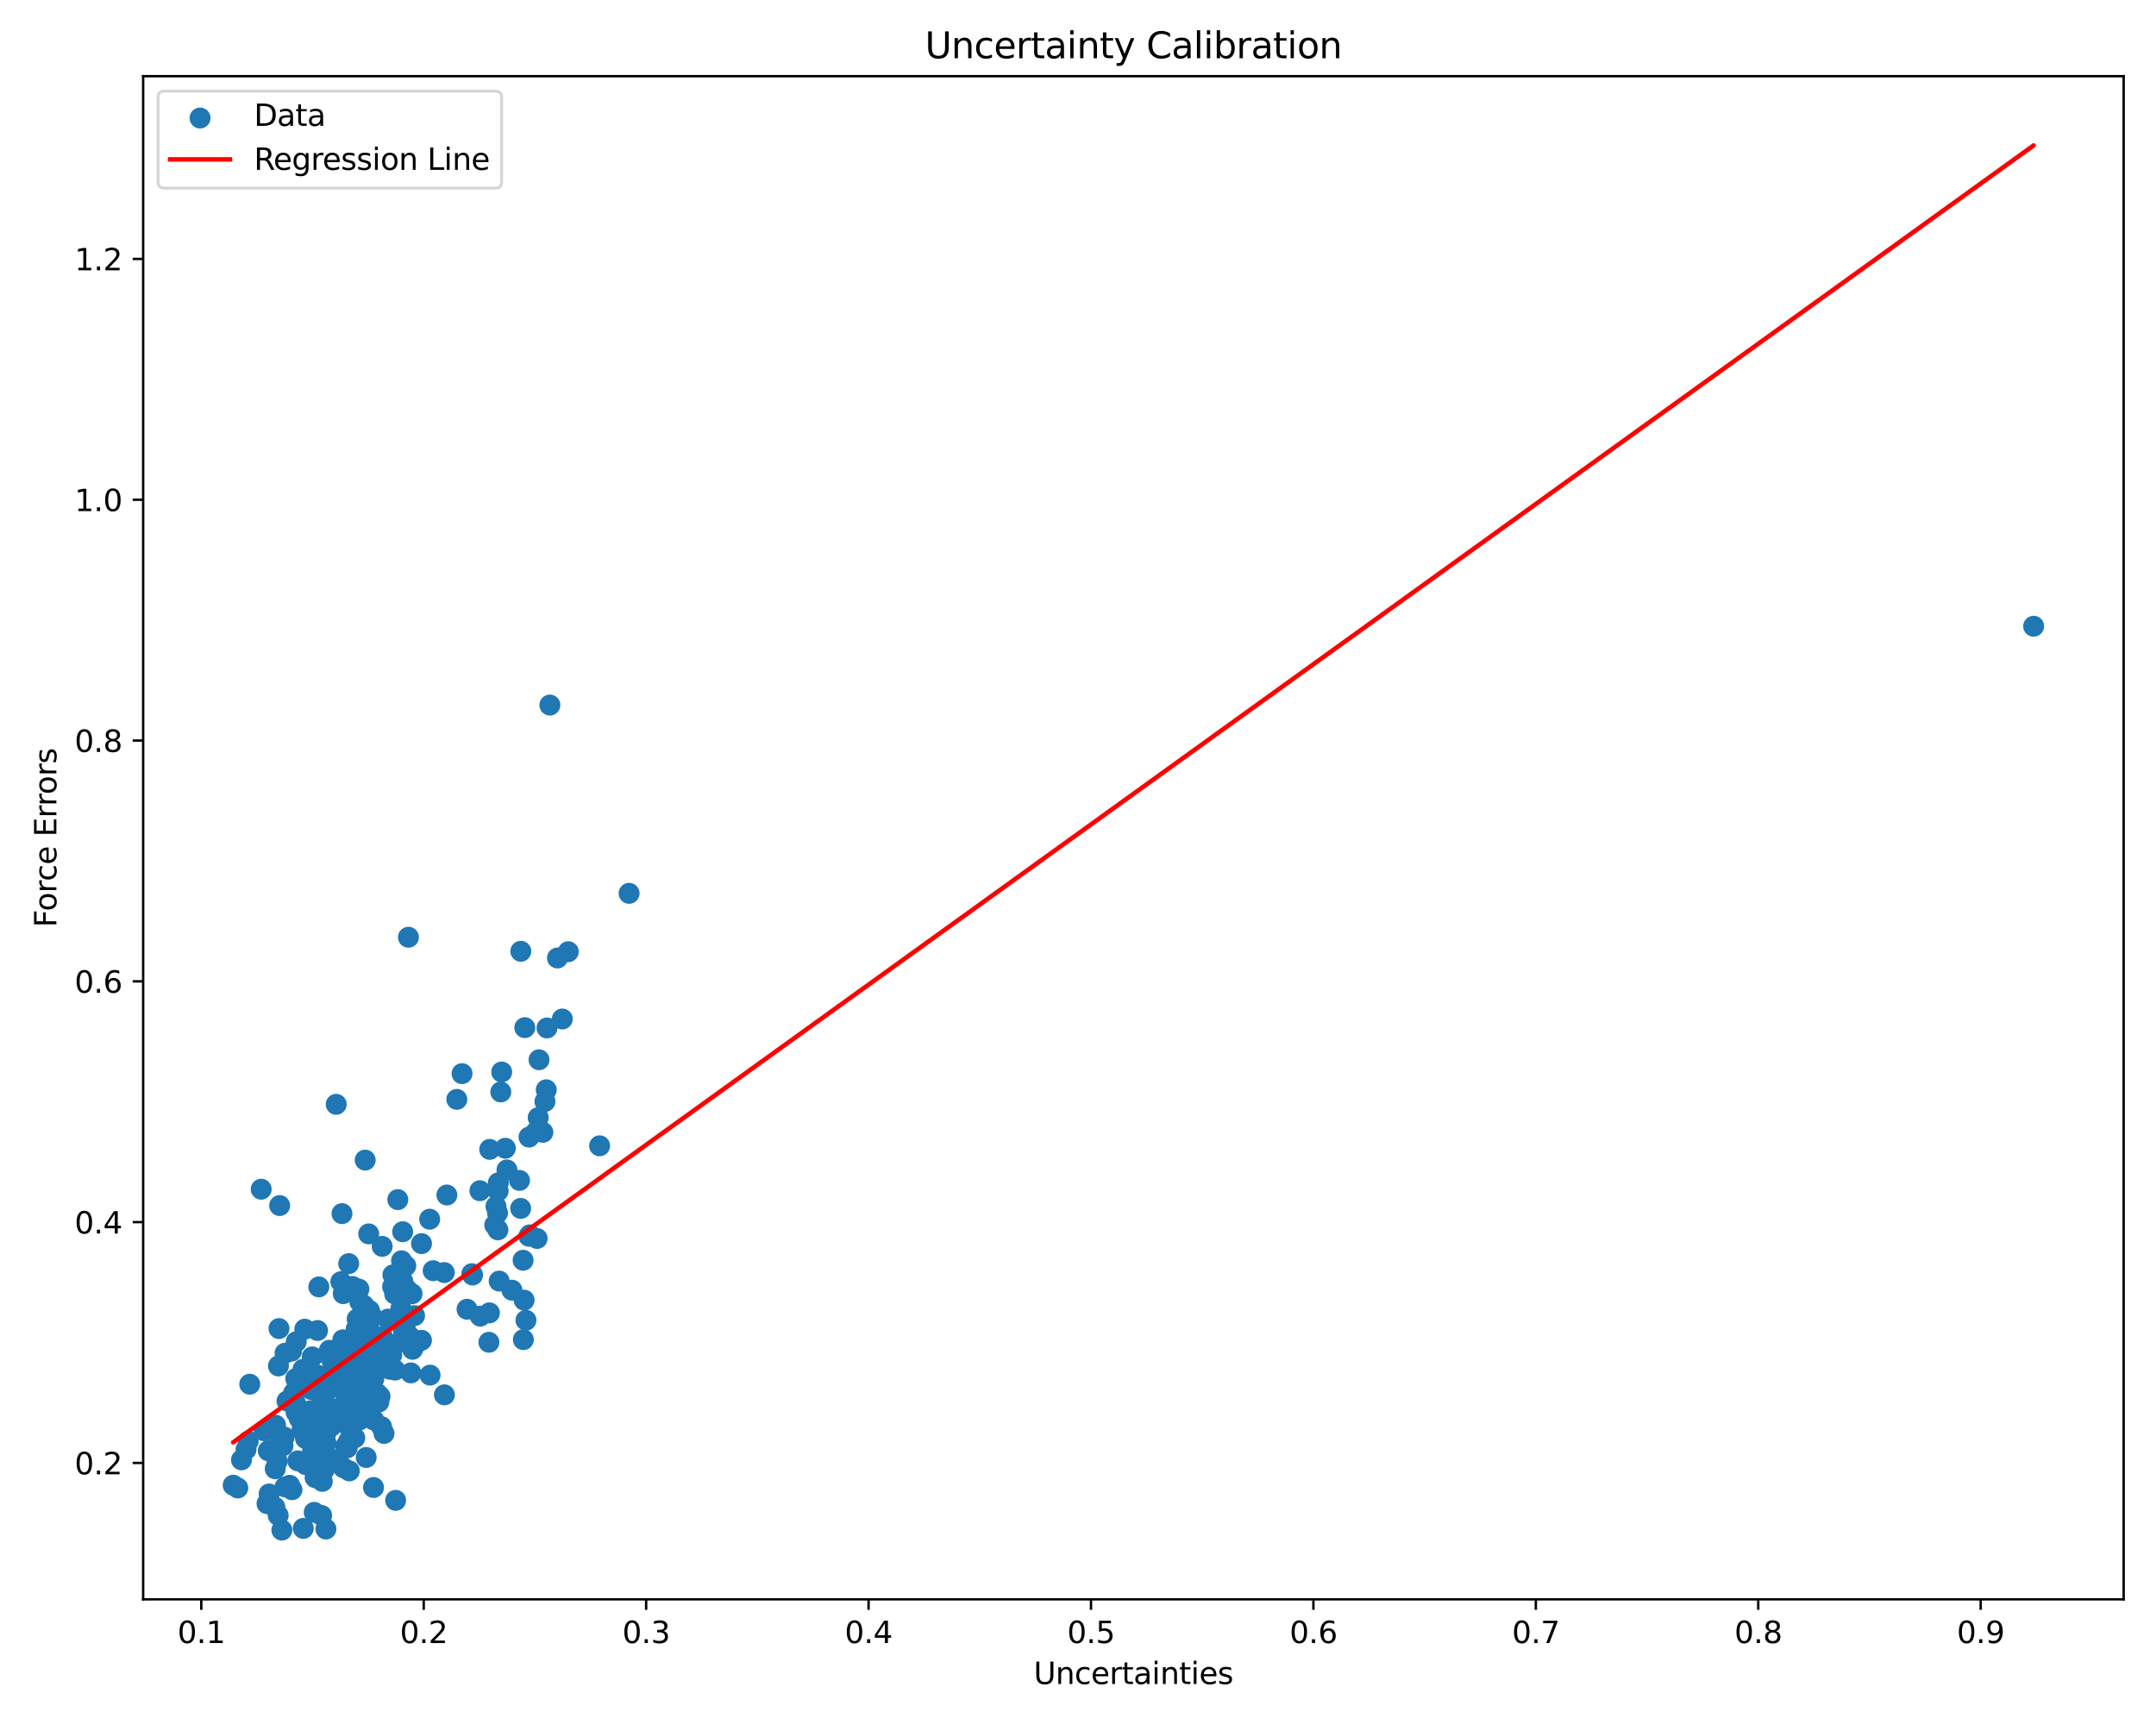 <?xml version="1.0" encoding="utf-8" standalone="no"?>
<!DOCTYPE svg PUBLIC "-//W3C//DTD SVG 1.1//EN"
  "http://www.w3.org/Graphics/SVG/1.1/DTD/svg11.dtd">
<svg xmlns:xlink="http://www.w3.org/1999/xlink" width="720pt" height="576pt" viewBox="0 0 720 576" xmlns="http://www.w3.org/2000/svg" version="1.1">
 <defs>
  <style type="text/css">*{stroke-linejoin: round; stroke-linecap: butt}</style>
 </defs>
 <g id="figure_1">
  <g id="patch_1">
   <path d="M 0 576 
L 720 576 
L 720 0 
L 0 0 
z
" style="fill: #ffffff"/>
  </g>
  <g id="axes_1">
   <g id="patch_2">
    <path d="M 47.81 534.04 
L 709.2 534.04 
L 709.2 25.44 
L 47.81 25.44 
z
" style="fill: #ffffff"/>
   </g>
   <g id="PathCollection_1">
    <defs>
     <path id="m37ec4791a8" d="M 0 3 
C 0.796 3 1.559 2.684 2.121 2.121 
C 2.684 1.559 3 0.796 3 0 
C 3 -0.796 2.684 -1.559 2.121 -2.121 
C 1.559 -2.684 0.796 -3 0 -3 
C -0.796 -3 -1.559 -2.684 -2.121 -2.121 
C -2.684 -1.559 -3 -0.796 -3 0 
C -3 0.796 -2.684 1.559 -2.121 2.121 
C -1.559 2.684 -0.796 3 0 3 
z
" style="stroke: #1f77b4"/>
    </defs>
    <g clip-path="url(#p2a0413f3bb)">
     <use xlink:href="#m37ec4791a8" x="169.297" y="390.65" style="fill: #1f77b4; stroke: #1f77b4"/>
     <use xlink:href="#m37ec4791a8" x="135.993" y="430.678" style="fill: #1f77b4; stroke: #1f77b4"/>
     <use xlink:href="#m37ec4791a8" x="168.748" y="383.416" style="fill: #1f77b4; stroke: #1f77b4"/>
     <use xlink:href="#m37ec4791a8" x="109.654" y="451.841" style="fill: #1f77b4; stroke: #1f77b4"/>
     <use xlink:href="#m37ec4791a8" x="166.371" y="397.678" style="fill: #1f77b4; stroke: #1f77b4"/>
     <use xlink:href="#m37ec4791a8" x="92.9" y="506.005" style="fill: #1f77b4; stroke: #1f77b4"/>
     <use xlink:href="#m37ec4791a8" x="115.42" y="483.363" style="fill: #1f77b4; stroke: #1f77b4"/>
     <use xlink:href="#m37ec4791a8" x="92.025" y="475.88" style="fill: #1f77b4; stroke: #1f77b4"/>
     <use xlink:href="#m37ec4791a8" x="125.001" y="467.786" style="fill: #1f77b4; stroke: #1f77b4"/>
     <use xlink:href="#m37ec4791a8" x="130.172" y="457.208" style="fill: #1f77b4; stroke: #1f77b4"/>
     <use xlink:href="#m37ec4791a8" x="102.044" y="480.359" style="fill: #1f77b4; stroke: #1f77b4"/>
     <use xlink:href="#m37ec4791a8" x="99.866" y="470.431" style="fill: #1f77b4; stroke: #1f77b4"/>
     <use xlink:href="#m37ec4791a8" x="104.409" y="484.207" style="fill: #1f77b4; stroke: #1f77b4"/>
     <use xlink:href="#m37ec4791a8" x="128.242" y="478.646" style="fill: #1f77b4; stroke: #1f77b4"/>
     <use xlink:href="#m37ec4791a8" x="160.373" y="439.478" style="fill: #1f77b4; stroke: #1f77b4"/>
     <use xlink:href="#m37ec4791a8" x="116.654" y="491.149" style="fill: #1f77b4; stroke: #1f77b4"/>
     <use xlink:href="#m37ec4791a8" x="157.812" y="425.744" style="fill: #1f77b4; stroke: #1f77b4"/>
     <use xlink:href="#m37ec4791a8" x="110.681" y="453.906" style="fill: #1f77b4; stroke: #1f77b4"/>
     <use xlink:href="#m37ec4791a8" x="116.634" y="464.955" style="fill: #1f77b4; stroke: #1f77b4"/>
     <use xlink:href="#m37ec4791a8" x="119.277" y="440.44" style="fill: #1f77b4; stroke: #1f77b4"/>
     <use xlink:href="#m37ec4791a8" x="105.345" y="486.628" style="fill: #1f77b4; stroke: #1f77b4"/>
     <use xlink:href="#m37ec4791a8" x="88.206" y="477.757" style="fill: #1f77b4; stroke: #1f77b4"/>
     <use xlink:href="#m37ec4791a8" x="122.073" y="448.609" style="fill: #1f77b4; stroke: #1f77b4"/>
     <use xlink:href="#m37ec4791a8" x="112.277" y="368.749" style="fill: #1f77b4; stroke: #1f77b4"/>
     <use xlink:href="#m37ec4791a8" x="148.411" y="465.758" style="fill: #1f77b4; stroke: #1f77b4"/>
     <use xlink:href="#m37ec4791a8" x="108.295" y="490.739" style="fill: #1f77b4; stroke: #1f77b4"/>
     <use xlink:href="#m37ec4791a8" x="127.695" y="446.31" style="fill: #1f77b4; stroke: #1f77b4"/>
     <use xlink:href="#m37ec4791a8" x="123.128" y="412.01" style="fill: #1f77b4; stroke: #1f77b4"/>
     <use xlink:href="#m37ec4791a8" x="144.651" y="424.295" style="fill: #1f77b4; stroke: #1f77b4"/>
     <use xlink:href="#m37ec4791a8" x="117.204" y="475.975" style="fill: #1f77b4; stroke: #1f77b4"/>
     <use xlink:href="#m37ec4791a8" x="102.023" y="489.011" style="fill: #1f77b4; stroke: #1f77b4"/>
     <use xlink:href="#m37ec4791a8" x="114.207" y="405.245" style="fill: #1f77b4; stroke: #1f77b4"/>
     <use xlink:href="#m37ec4791a8" x="95.19" y="451.851" style="fill: #1f77b4; stroke: #1f77b4"/>
     <use xlink:href="#m37ec4791a8" x="122.746" y="454.658" style="fill: #1f77b4; stroke: #1f77b4"/>
     <use xlink:href="#m37ec4791a8" x="200.242" y="382.603" style="fill: #1f77b4; stroke: #1f77b4"/>
     <use xlink:href="#m37ec4791a8" x="115.602" y="466.705" style="fill: #1f77b4; stroke: #1f77b4"/>
     <use xlink:href="#m37ec4791a8" x="93.392" y="402.552" style="fill: #1f77b4; stroke: #1f77b4"/>
     <use xlink:href="#m37ec4791a8" x="82.877" y="481.232" style="fill: #1f77b4; stroke: #1f77b4"/>
     <use xlink:href="#m37ec4791a8" x="113.825" y="427.977" style="fill: #1f77b4; stroke: #1f77b4"/>
     <use xlink:href="#m37ec4791a8" x="118.78" y="464.052" style="fill: #1f77b4; stroke: #1f77b4"/>
     <use xlink:href="#m37ec4791a8" x="123.435" y="457.217" style="fill: #1f77b4; stroke: #1f77b4"/>
     <use xlink:href="#m37ec4791a8" x="157.571" y="425.297" style="fill: #1f77b4; stroke: #1f77b4"/>
     <use xlink:href="#m37ec4791a8" x="115.945" y="483.447" style="fill: #1f77b4; stroke: #1f77b4"/>
     <use xlink:href="#m37ec4791a8" x="116.287" y="464.509" style="fill: #1f77b4; stroke: #1f77b4"/>
     <use xlink:href="#m37ec4791a8" x="111.957" y="457.19" style="fill: #1f77b4; stroke: #1f77b4"/>
     <use xlink:href="#m37ec4791a8" x="106.469" y="429.713" style="fill: #1f77b4; stroke: #1f77b4"/>
     <use xlink:href="#m37ec4791a8" x="182.671" y="343.245" style="fill: #1f77b4; stroke: #1f77b4"/>
     <use xlink:href="#m37ec4791a8" x="131.212" y="425.701" style="fill: #1f77b4; stroke: #1f77b4"/>
     <use xlink:href="#m37ec4791a8" x="89.591" y="484.435" style="fill: #1f77b4; stroke: #1f77b4"/>
     <use xlink:href="#m37ec4791a8" x="126.496" y="468.167" style="fill: #1f77b4; stroke: #1f77b4"/>
     <use xlink:href="#m37ec4791a8" x="176.912" y="412.33" style="fill: #1f77b4; stroke: #1f77b4"/>
     <use xlink:href="#m37ec4791a8" x="130.147" y="454.064" style="fill: #1f77b4; stroke: #1f77b4"/>
     <use xlink:href="#m37ec4791a8" x="82.161" y="484.003" style="fill: #1f77b4; stroke: #1f77b4"/>
     <use xlink:href="#m37ec4791a8" x="176.624" y="412.793" style="fill: #1f77b4; stroke: #1f77b4"/>
     <use xlink:href="#m37ec4791a8" x="103.9" y="471.017" style="fill: #1f77b4; stroke: #1f77b4"/>
     <use xlink:href="#m37ec4791a8" x="121.094" y="445.393" style="fill: #1f77b4; stroke: #1f77b4"/>
     <use xlink:href="#m37ec4791a8" x="102.484" y="477.072" style="fill: #1f77b4; stroke: #1f77b4"/>
     <use xlink:href="#m37ec4791a8" x="679.137" y="209.102" style="fill: #1f77b4; stroke: #1f77b4"/>
     <use xlink:href="#m37ec4791a8" x="101.201" y="457.225" style="fill: #1f77b4; stroke: #1f77b4"/>
     <use xlink:href="#m37ec4791a8" x="174.772" y="447.317" style="fill: #1f77b4; stroke: #1f77b4"/>
     <use xlink:href="#m37ec4791a8" x="100.829" y="477.508" style="fill: #1f77b4; stroke: #1f77b4"/>
     <use xlink:href="#m37ec4791a8" x="119.853" y="430.45" style="fill: #1f77b4; stroke: #1f77b4"/>
     <use xlink:href="#m37ec4791a8" x="182.418" y="363.896" style="fill: #1f77b4; stroke: #1f77b4"/>
     <use xlink:href="#m37ec4791a8" x="106.258" y="464.725" style="fill: #1f77b4; stroke: #1f77b4"/>
     <use xlink:href="#m37ec4791a8" x="98.604" y="468.406" style="fill: #1f77b4; stroke: #1f77b4"/>
     <use xlink:href="#m37ec4791a8" x="136.397" y="312.964" style="fill: #1f77b4; stroke: #1f77b4"/>
     <use xlink:href="#m37ec4791a8" x="112.751" y="473.485" style="fill: #1f77b4; stroke: #1f77b4"/>
     <use xlink:href="#m37ec4791a8" x="136.592" y="445.986" style="fill: #1f77b4; stroke: #1f77b4"/>
     <use xlink:href="#m37ec4791a8" x="120.164" y="434.692" style="fill: #1f77b4; stroke: #1f77b4"/>
     <use xlink:href="#m37ec4791a8" x="91.788" y="503.258" style="fill: #1f77b4; stroke: #1f77b4"/>
     <use xlink:href="#m37ec4791a8" x="138.923" y="448.658" style="fill: #1f77b4; stroke: #1f77b4"/>
     <use xlink:href="#m37ec4791a8" x="179.728" y="373.196" style="fill: #1f77b4; stroke: #1f77b4"/>
     <use xlink:href="#m37ec4791a8" x="107.063" y="490.632" style="fill: #1f77b4; stroke: #1f77b4"/>
     <use xlink:href="#m37ec4791a8" x="128.166" y="450.008" style="fill: #1f77b4; stroke: #1f77b4"/>
     <use xlink:href="#m37ec4791a8" x="98.939" y="448.019" style="fill: #1f77b4; stroke: #1f77b4"/>
     <use xlink:href="#m37ec4791a8" x="104.717" y="477.752" style="fill: #1f77b4; stroke: #1f77b4"/>
     <use xlink:href="#m37ec4791a8" x="134.546" y="427.916" style="fill: #1f77b4; stroke: #1f77b4"/>
     <use xlink:href="#m37ec4791a8" x="155.966" y="437.173" style="fill: #1f77b4; stroke: #1f77b4"/>
     <use xlink:href="#m37ec4791a8" x="107.036" y="472.337" style="fill: #1f77b4; stroke: #1f77b4"/>
     <use xlink:href="#m37ec4791a8" x="79.409" y="496.847" style="fill: #1f77b4; stroke: #1f77b4"/>
     <use xlink:href="#m37ec4791a8" x="96.716" y="495.958" style="fill: #1f77b4; stroke: #1f77b4"/>
     <use xlink:href="#m37ec4791a8" x="99.448" y="487.788" style="fill: #1f77b4; stroke: #1f77b4"/>
     <use xlink:href="#m37ec4791a8" x="132.082" y="448.844" style="fill: #1f77b4; stroke: #1f77b4"/>
     <use xlink:href="#m37ec4791a8" x="107.778" y="483.2" style="fill: #1f77b4; stroke: #1f77b4"/>
     <use xlink:href="#m37ec4791a8" x="108.852" y="481.755" style="fill: #1f77b4; stroke: #1f77b4"/>
     <use xlink:href="#m37ec4791a8" x="105.223" y="493.369" style="fill: #1f77b4; stroke: #1f77b4"/>
     <use xlink:href="#m37ec4791a8" x="132.131" y="500.984" style="fill: #1f77b4; stroke: #1f77b4"/>
     <use xlink:href="#m37ec4791a8" x="117.566" y="454.435" style="fill: #1f77b4; stroke: #1f77b4"/>
     <use xlink:href="#m37ec4791a8" x="123.187" y="442.031" style="fill: #1f77b4; stroke: #1f77b4"/>
     <use xlink:href="#m37ec4791a8" x="122.557" y="462.923" style="fill: #1f77b4; stroke: #1f77b4"/>
     <use xlink:href="#m37ec4791a8" x="94.91" y="479.835" style="fill: #1f77b4; stroke: #1f77b4"/>
     <use xlink:href="#m37ec4791a8" x="113.55" y="452.17" style="fill: #1f77b4; stroke: #1f77b4"/>
     <use xlink:href="#m37ec4791a8" x="110.004" y="450.882" style="fill: #1f77b4; stroke: #1f77b4"/>
     <use xlink:href="#m37ec4791a8" x="105.985" y="459.125" style="fill: #1f77b4; stroke: #1f77b4"/>
     <use xlink:href="#m37ec4791a8" x="120.045" y="474.139" style="fill: #1f77b4; stroke: #1f77b4"/>
     <use xlink:href="#m37ec4791a8" x="93.162" y="443.62" style="fill: #1f77b4; stroke: #1f77b4"/>
     <use xlink:href="#m37ec4791a8" x="113.6" y="474.894" style="fill: #1f77b4; stroke: #1f77b4"/>
     <use xlink:href="#m37ec4791a8" x="101.282" y="510.352" style="fill: #1f77b4; stroke: #1f77b4"/>
     <use xlink:href="#m37ec4791a8" x="135.516" y="422.66" style="fill: #1f77b4; stroke: #1f77b4"/>
     <use xlink:href="#m37ec4791a8" x="117.565" y="449.688" style="fill: #1f77b4; stroke: #1f77b4"/>
     <use xlink:href="#m37ec4791a8" x="117.748" y="429.567" style="fill: #1f77b4; stroke: #1f77b4"/>
     <use xlink:href="#m37ec4791a8" x="118.833" y="474.239" style="fill: #1f77b4; stroke: #1f77b4"/>
     <use xlink:href="#m37ec4791a8" x="170.965" y="430.805" style="fill: #1f77b4; stroke: #1f77b4"/>
     <use xlink:href="#m37ec4791a8" x="107.639" y="494.65" style="fill: #1f77b4; stroke: #1f77b4"/>
     <use xlink:href="#m37ec4791a8" x="97.372" y="451.153" style="fill: #1f77b4; stroke: #1f77b4"/>
     <use xlink:href="#m37ec4791a8" x="115.654" y="482.599" style="fill: #1f77b4; stroke: #1f77b4"/>
     <use xlink:href="#m37ec4791a8" x="165.628" y="402.815" style="fill: #1f77b4; stroke: #1f77b4"/>
     <use xlink:href="#m37ec4791a8" x="111.062" y="470.334" style="fill: #1f77b4; stroke: #1f77b4"/>
     <use xlink:href="#m37ec4791a8" x="124.731" y="496.691" style="fill: #1f77b4; stroke: #1f77b4"/>
     <use xlink:href="#m37ec4791a8" x="114.3" y="453.95" style="fill: #1f77b4; stroke: #1f77b4"/>
     <use xlink:href="#m37ec4791a8" x="175.032" y="434.127" style="fill: #1f77b4; stroke: #1f77b4"/>
     <use xlink:href="#m37ec4791a8" x="117.742" y="465.553" style="fill: #1f77b4; stroke: #1f77b4"/>
     <use xlink:href="#m37ec4791a8" x="118.146" y="473.503" style="fill: #1f77b4; stroke: #1f77b4"/>
     <use xlink:href="#m37ec4791a8" x="121.957" y="387.371" style="fill: #1f77b4; stroke: #1f77b4"/>
     <use xlink:href="#m37ec4791a8" x="97.51" y="497.438" style="fill: #1f77b4; stroke: #1f77b4"/>
     <use xlink:href="#m37ec4791a8" x="117.078" y="479.922" style="fill: #1f77b4; stroke: #1f77b4"/>
     <use xlink:href="#m37ec4791a8" x="163.273" y="448.203" style="fill: #1f77b4; stroke: #1f77b4"/>
     <use xlink:href="#m37ec4791a8" x="133.896" y="436.91" style="fill: #1f77b4; stroke: #1f77b4"/>
     <use xlink:href="#m37ec4791a8" x="124.809" y="474.163" style="fill: #1f77b4; stroke: #1f77b4"/>
     <use xlink:href="#m37ec4791a8" x="121.021" y="454.001" style="fill: #1f77b4; stroke: #1f77b4"/>
     <use xlink:href="#m37ec4791a8" x="77.873" y="495.929" style="fill: #1f77b4; stroke: #1f77b4"/>
     <use xlink:href="#m37ec4791a8" x="120.189" y="439.809" style="fill: #1f77b4; stroke: #1f77b4"/>
     <use xlink:href="#m37ec4791a8" x="126.924" y="466.268" style="fill: #1f77b4; stroke: #1f77b4"/>
     <use xlink:href="#m37ec4791a8" x="166.409" y="394.965" style="fill: #1f77b4; stroke: #1f77b4"/>
     <use xlink:href="#m37ec4791a8" x="166.709" y="427.768" style="fill: #1f77b4; stroke: #1f77b4"/>
     <use xlink:href="#m37ec4791a8" x="99.916" y="473.642" style="fill: #1f77b4; stroke: #1f77b4"/>
     <use xlink:href="#m37ec4791a8" x="93.085" y="482.377" style="fill: #1f77b4; stroke: #1f77b4"/>
     <use xlink:href="#m37ec4791a8" x="127.622" y="416.179" style="fill: #1f77b4; stroke: #1f77b4"/>
     <use xlink:href="#m37ec4791a8" x="186.172" y="319.886" style="fill: #1f77b4; stroke: #1f77b4"/>
     <use xlink:href="#m37ec4791a8" x="87.227" y="397.09" style="fill: #1f77b4; stroke: #1f77b4"/>
     <use xlink:href="#m37ec4791a8" x="126.03" y="465.342" style="fill: #1f77b4; stroke: #1f77b4"/>
     <use xlink:href="#m37ec4791a8" x="149.235" y="399.025" style="fill: #1f77b4; stroke: #1f77b4"/>
     <use xlink:href="#m37ec4791a8" x="94.133" y="510.922" style="fill: #1f77b4; stroke: #1f77b4"/>
     <use xlink:href="#m37ec4791a8" x="135.028" y="423.07" style="fill: #1f77b4; stroke: #1f77b4"/>
     <use xlink:href="#m37ec4791a8" x="119.205" y="457.296" style="fill: #1f77b4; stroke: #1f77b4"/>
     <use xlink:href="#m37ec4791a8" x="132.851" y="400.569" style="fill: #1f77b4; stroke: #1f77b4"/>
     <use xlink:href="#m37ec4791a8" x="163.541" y="383.795" style="fill: #1f77b4; stroke: #1f77b4"/>
     <use xlink:href="#m37ec4791a8" x="120.201" y="465.306" style="fill: #1f77b4; stroke: #1f77b4"/>
     <use xlink:href="#m37ec4791a8" x="80.642" y="487.465" style="fill: #1f77b4; stroke: #1f77b4"/>
     <use xlink:href="#m37ec4791a8" x="173.928" y="317.648" style="fill: #1f77b4; stroke: #1f77b4"/>
     <use xlink:href="#m37ec4791a8" x="98.891" y="471.613" style="fill: #1f77b4; stroke: #1f77b4"/>
     <use xlink:href="#m37ec4791a8" x="118.476" y="480.119" style="fill: #1f77b4; stroke: #1f77b4"/>
     <use xlink:href="#m37ec4791a8" x="110.384" y="463.527" style="fill: #1f77b4; stroke: #1f77b4"/>
     <use xlink:href="#m37ec4791a8" x="167.237" y="364.625" style="fill: #1f77b4; stroke: #1f77b4"/>
     <use xlink:href="#m37ec4791a8" x="116.583" y="450.188" style="fill: #1f77b4; stroke: #1f77b4"/>
     <use xlink:href="#m37ec4791a8" x="101.75" y="471.365" style="fill: #1f77b4; stroke: #1f77b4"/>
     <use xlink:href="#m37ec4791a8" x="98.65" y="464.421" style="fill: #1f77b4; stroke: #1f77b4"/>
     <use xlink:href="#m37ec4791a8" x="175.259" y="343.143" style="fill: #1f77b4; stroke: #1f77b4"/>
     <use xlink:href="#m37ec4791a8" x="104.664" y="460.488" style="fill: #1f77b4; stroke: #1f77b4"/>
     <use xlink:href="#m37ec4791a8" x="103.297" y="459.932" style="fill: #1f77b4; stroke: #1f77b4"/>
     <use xlink:href="#m37ec4791a8" x="115.507" y="459.268" style="fill: #1f77b4; stroke: #1f77b4"/>
     <use xlink:href="#m37ec4791a8" x="121.252" y="464.016" style="fill: #1f77b4; stroke: #1f77b4"/>
     <use xlink:href="#m37ec4791a8" x="117.178" y="480.429" style="fill: #1f77b4; stroke: #1f77b4"/>
     <use xlink:href="#m37ec4791a8" x="107.019" y="477.463" style="fill: #1f77b4; stroke: #1f77b4"/>
     <use xlink:href="#m37ec4791a8" x="108.307" y="469.316" style="fill: #1f77b4; stroke: #1f77b4"/>
     <use xlink:href="#m37ec4791a8" x="114.626" y="431.974" style="fill: #1f77b4; stroke: #1f77b4"/>
     <use xlink:href="#m37ec4791a8" x="111.676" y="487.408" style="fill: #1f77b4; stroke: #1f77b4"/>
     <use xlink:href="#m37ec4791a8" x="108.514" y="477.707" style="fill: #1f77b4; stroke: #1f77b4"/>
     <use xlink:href="#m37ec4791a8" x="89.871" y="498.851" style="fill: #1f77b4; stroke: #1f77b4"/>
     <use xlink:href="#m37ec4791a8" x="103.531" y="472.724" style="fill: #1f77b4; stroke: #1f77b4"/>
     <use xlink:href="#m37ec4791a8" x="83.404" y="462.204" style="fill: #1f77b4; stroke: #1f77b4"/>
     <use xlink:href="#m37ec4791a8" x="154.305" y="358.501" style="fill: #1f77b4; stroke: #1f77b4"/>
     <use xlink:href="#m37ec4791a8" x="119.115" y="451.654" style="fill: #1f77b4; stroke: #1f77b4"/>
     <use xlink:href="#m37ec4791a8" x="179.369" y="413.541" style="fill: #1f77b4; stroke: #1f77b4"/>
     <use xlink:href="#m37ec4791a8" x="131.106" y="429.638" style="fill: #1f77b4; stroke: #1f77b4"/>
     <use xlink:href="#m37ec4791a8" x="137.608" y="432.005" style="fill: #1f77b4; stroke: #1f77b4"/>
     <use xlink:href="#m37ec4791a8" x="121.534" y="435.893" style="fill: #1f77b4; stroke: #1f77b4"/>
     <use xlink:href="#m37ec4791a8" x="129.564" y="440.468" style="fill: #1f77b4; stroke: #1f77b4"/>
     <use xlink:href="#m37ec4791a8" x="181.99" y="367.801" style="fill: #1f77b4; stroke: #1f77b4"/>
     <use xlink:href="#m37ec4791a8" x="92.994" y="456.111" style="fill: #1f77b4; stroke: #1f77b4"/>
     <use xlink:href="#m37ec4791a8" x="119.962" y="457.035" style="fill: #1f77b4; stroke: #1f77b4"/>
     <use xlink:href="#m37ec4791a8" x="137.208" y="458.426" style="fill: #1f77b4; stroke: #1f77b4"/>
     <use xlink:href="#m37ec4791a8" x="110.079" y="458.642" style="fill: #1f77b4; stroke: #1f77b4"/>
     <use xlink:href="#m37ec4791a8" x="140.77" y="415.26" style="fill: #1f77b4; stroke: #1f77b4"/>
     <use xlink:href="#m37ec4791a8" x="143.623" y="459.17" style="fill: #1f77b4; stroke: #1f77b4"/>
     <use xlink:href="#m37ec4791a8" x="173.88" y="403.501" style="fill: #1f77b4; stroke: #1f77b4"/>
     <use xlink:href="#m37ec4791a8" x="108.74" y="478.784" style="fill: #1f77b4; stroke: #1f77b4"/>
     <use xlink:href="#m37ec4791a8" x="123.178" y="469.061" style="fill: #1f77b4; stroke: #1f77b4"/>
     <use xlink:href="#m37ec4791a8" x="125.414" y="450.139" style="fill: #1f77b4; stroke: #1f77b4"/>
     <use xlink:href="#m37ec4791a8" x="124.94" y="457.547" style="fill: #1f77b4; stroke: #1f77b4"/>
     <use xlink:href="#m37ec4791a8" x="183.634" y="235.429" style="fill: #1f77b4; stroke: #1f77b4"/>
     <use xlink:href="#m37ec4791a8" x="122.289" y="486.668" style="fill: #1f77b4; stroke: #1f77b4"/>
     <use xlink:href="#m37ec4791a8" x="210.089" y="298.298" style="fill: #1f77b4; stroke: #1f77b4"/>
     <use xlink:href="#m37ec4791a8" x="130.815" y="452.453" style="fill: #1f77b4; stroke: #1f77b4"/>
     <use xlink:href="#m37ec4791a8" x="95.195" y="496.496" style="fill: #1f77b4; stroke: #1f77b4"/>
     <use xlink:href="#m37ec4791a8" x="89.172" y="502.082" style="fill: #1f77b4; stroke: #1f77b4"/>
     <use xlink:href="#m37ec4791a8" x="107.411" y="506.046" style="fill: #1f77b4; stroke: #1f77b4"/>
     <use xlink:href="#m37ec4791a8" x="123.367" y="437.573" style="fill: #1f77b4; stroke: #1f77b4"/>
     <use xlink:href="#m37ec4791a8" x="95.847" y="467.823" style="fill: #1f77b4; stroke: #1f77b4"/>
     <use xlink:href="#m37ec4791a8" x="105.894" y="476.537" style="fill: #1f77b4; stroke: #1f77b4"/>
     <use xlink:href="#m37ec4791a8" x="106.091" y="490.248" style="fill: #1f77b4; stroke: #1f77b4"/>
     <use xlink:href="#m37ec4791a8" x="98.761" y="460.335" style="fill: #1f77b4; stroke: #1f77b4"/>
     <use xlink:href="#m37ec4791a8" x="173.485" y="394.149" style="fill: #1f77b4; stroke: #1f77b4"/>
     <use xlink:href="#m37ec4791a8" x="160.263" y="397.594" style="fill: #1f77b4; stroke: #1f77b4"/>
     <use xlink:href="#m37ec4791a8" x="108.199" y="488.094" style="fill: #1f77b4; stroke: #1f77b4"/>
     <use xlink:href="#m37ec4791a8" x="116.453" y="421.944" style="fill: #1f77b4; stroke: #1f77b4"/>
     <use xlink:href="#m37ec4791a8" x="148.371" y="424.931" style="fill: #1f77b4; stroke: #1f77b4"/>
     <use xlink:href="#m37ec4791a8" x="143.486" y="407.105" style="fill: #1f77b4; stroke: #1f77b4"/>
     <use xlink:href="#m37ec4791a8" x="123.78" y="463.572" style="fill: #1f77b4; stroke: #1f77b4"/>
     <use xlink:href="#m37ec4791a8" x="91.911" y="490.441" style="fill: #1f77b4; stroke: #1f77b4"/>
     <use xlink:href="#m37ec4791a8" x="180.007" y="353.866" style="fill: #1f77b4; stroke: #1f77b4"/>
     <use xlink:href="#m37ec4791a8" x="110.635" y="476.26" style="fill: #1f77b4; stroke: #1f77b4"/>
     <use xlink:href="#m37ec4791a8" x="174.691" y="420.817" style="fill: #1f77b4; stroke: #1f77b4"/>
     <use xlink:href="#m37ec4791a8" x="134.479" y="411.292" style="fill: #1f77b4; stroke: #1f77b4"/>
     <use xlink:href="#m37ec4791a8" x="94.505" y="482.767" style="fill: #1f77b4; stroke: #1f77b4"/>
     <use xlink:href="#m37ec4791a8" x="167.542" y="357.957" style="fill: #1f77b4; stroke: #1f77b4"/>
     <use xlink:href="#m37ec4791a8" x="176.661" y="379.686" style="fill: #1f77b4; stroke: #1f77b4"/>
     <use xlink:href="#m37ec4791a8" x="101.778" y="443.827" style="fill: #1f77b4; stroke: #1f77b4"/>
     <use xlink:href="#m37ec4791a8" x="189.778" y="317.793" style="fill: #1f77b4; stroke: #1f77b4"/>
     <use xlink:href="#m37ec4791a8" x="103.981" y="463.999" style="fill: #1f77b4; stroke: #1f77b4"/>
     <use xlink:href="#m37ec4791a8" x="111.839" y="470.791" style="fill: #1f77b4; stroke: #1f77b4"/>
     <use xlink:href="#m37ec4791a8" x="111.41" y="451.876" style="fill: #1f77b4; stroke: #1f77b4"/>
     <use xlink:href="#m37ec4791a8" x="108.262" y="476.416" style="fill: #1f77b4; stroke: #1f77b4"/>
     <use xlink:href="#m37ec4791a8" x="92.556" y="487.926" style="fill: #1f77b4; stroke: #1f77b4"/>
     <use xlink:href="#m37ec4791a8" x="166.14" y="405.016" style="fill: #1f77b4; stroke: #1f77b4"/>
     <use xlink:href="#m37ec4791a8" x="103.008" y="461.33" style="fill: #1f77b4; stroke: #1f77b4"/>
     <use xlink:href="#m37ec4791a8" x="104.274" y="453.078" style="fill: #1f77b4; stroke: #1f77b4"/>
     <use xlink:href="#m37ec4791a8" x="114.695" y="490.11" style="fill: #1f77b4; stroke: #1f77b4"/>
     <use xlink:href="#m37ec4791a8" x="117.785" y="465.74" style="fill: #1f77b4; stroke: #1f77b4"/>
     <use xlink:href="#m37ec4791a8" x="123.995" y="439.152" style="fill: #1f77b4; stroke: #1f77b4"/>
     <use xlink:href="#m37ec4791a8" x="106.043" y="444.27" style="fill: #1f77b4; stroke: #1f77b4"/>
     <use xlink:href="#m37ec4791a8" x="107.202" y="474.404" style="fill: #1f77b4; stroke: #1f77b4"/>
     <use xlink:href="#m37ec4791a8" x="137.789" y="450.542" style="fill: #1f77b4; stroke: #1f77b4"/>
     <use xlink:href="#m37ec4791a8" x="131.934" y="457.486" style="fill: #1f77b4; stroke: #1f77b4"/>
     <use xlink:href="#m37ec4791a8" x="114.468" y="447.382" style="fill: #1f77b4; stroke: #1f77b4"/>
     <use xlink:href="#m37ec4791a8" x="120.918" y="439.721" style="fill: #1f77b4; stroke: #1f77b4"/>
     <use xlink:href="#m37ec4791a8" x="131.8" y="432.06" style="fill: #1f77b4; stroke: #1f77b4"/>
     <use xlink:href="#m37ec4791a8" x="181.294" y="378.096" style="fill: #1f77b4; stroke: #1f77b4"/>
     <use xlink:href="#m37ec4791a8" x="105.785" y="493.527" style="fill: #1f77b4; stroke: #1f77b4"/>
     <use xlink:href="#m37ec4791a8" x="126.132" y="456.516" style="fill: #1f77b4; stroke: #1f77b4"/>
     <use xlink:href="#m37ec4791a8" x="98.019" y="465.193" style="fill: #1f77b4; stroke: #1f77b4"/>
     <use xlink:href="#m37ec4791a8" x="135.299" y="442.595" style="fill: #1f77b4; stroke: #1f77b4"/>
     <use xlink:href="#m37ec4791a8" x="123.342" y="452.429" style="fill: #1f77b4; stroke: #1f77b4"/>
     <use xlink:href="#m37ec4791a8" x="166.281" y="410.671" style="fill: #1f77b4; stroke: #1f77b4"/>
     <use xlink:href="#m37ec4791a8" x="134.089" y="420.998" style="fill: #1f77b4; stroke: #1f77b4"/>
     <use xlink:href="#m37ec4791a8" x="187.785" y="340.262" style="fill: #1f77b4; stroke: #1f77b4"/>
     <use xlink:href="#m37ec4791a8" x="165.227" y="409.066" style="fill: #1f77b4; stroke: #1f77b4"/>
     <use xlink:href="#m37ec4791a8" x="117.172" y="468.711" style="fill: #1f77b4; stroke: #1f77b4"/>
     <use xlink:href="#m37ec4791a8" x="108.843" y="510.559" style="fill: #1f77b4; stroke: #1f77b4"/>
     <use xlink:href="#m37ec4791a8" x="104.932" y="504.984" style="fill: #1f77b4; stroke: #1f77b4"/>
     <use xlink:href="#m37ec4791a8" x="175.647" y="440.851" style="fill: #1f77b4; stroke: #1f77b4"/>
     <use xlink:href="#m37ec4791a8" x="115.796" y="468.273" style="fill: #1f77b4; stroke: #1f77b4"/>
     <use xlink:href="#m37ec4791a8" x="118.932" y="443.812" style="fill: #1f77b4; stroke: #1f77b4"/>
     <use xlink:href="#m37ec4791a8" x="112.982" y="471.755" style="fill: #1f77b4; stroke: #1f77b4"/>
     <use xlink:href="#m37ec4791a8" x="116.415" y="481.196" style="fill: #1f77b4; stroke: #1f77b4"/>
     <use xlink:href="#m37ec4791a8" x="138.446" y="439.307" style="fill: #1f77b4; stroke: #1f77b4"/>
     <use xlink:href="#m37ec4791a8" x="111.539" y="487.867" style="fill: #1f77b4; stroke: #1f77b4"/>
     <use xlink:href="#m37ec4791a8" x="152.557" y="367.09" style="fill: #1f77b4; stroke: #1f77b4"/>
     <use xlink:href="#m37ec4791a8" x="134.636" y="443.927" style="fill: #1f77b4; stroke: #1f77b4"/>
     <use xlink:href="#m37ec4791a8" x="163.442" y="438.384" style="fill: #1f77b4; stroke: #1f77b4"/>
     <use xlink:href="#m37ec4791a8" x="127.417" y="476.402" style="fill: #1f77b4; stroke: #1f77b4"/>
     <use xlink:href="#m37ec4791a8" x="140.747" y="447.54" style="fill: #1f77b4; stroke: #1f77b4"/>
     <use xlink:href="#m37ec4791a8" x="178.988" y="377.937" style="fill: #1f77b4; stroke: #1f77b4"/>
     <use xlink:href="#m37ec4791a8" x="124.841" y="460.419" style="fill: #1f77b4; stroke: #1f77b4"/>
    </g>
   </g>
   <g id="matplotlib.axis_1">
    <g id="xtick_1">
     <g id="line2d_1">
      <defs>
       <path id="m6d75115dd7" d="M 0 0 
L 0 3.5 
" style="stroke: #000000; stroke-width: 0.8"/>
      </defs>
      <g>
       <use xlink:href="#m6d75115dd7" x="67.225" y="534.04" style="stroke: #000000; stroke-width: 0.8"/>
      </g>
     </g>
     <g id="text_1">
      <!-- 0.1 -->
      <g transform="translate(59.274 548.638) scale(0.1 -0.1)">
       <defs>
        <path id="DejaVuSans-30" d="M 2034 4250 
Q 1547 4250 1301 3770 
Q 1056 3291 1056 2328 
Q 1056 1369 1301 889 
Q 1547 409 2034 409 
Q 2525 409 2770 889 
Q 3016 1369 3016 2328 
Q 3016 3291 2770 3770 
Q 2525 4250 2034 4250 
z
M 2034 4750 
Q 2819 4750 3233 4129 
Q 3647 3509 3647 2328 
Q 3647 1150 3233 529 
Q 2819 -91 2034 -91 
Q 1250 -91 836 529 
Q 422 1150 422 2328 
Q 422 3509 836 4129 
Q 1250 4750 2034 4750 
z
" transform="scale(0.016)"/>
        <path id="DejaVuSans-2e" d="M 684 794 
L 1344 794 
L 1344 0 
L 684 0 
L 684 794 
z
" transform="scale(0.016)"/>
        <path id="DejaVuSans-31" d="M 794 531 
L 1825 531 
L 1825 4091 
L 703 3866 
L 703 4441 
L 1819 4666 
L 2450 4666 
L 2450 531 
L 3481 531 
L 3481 0 
L 794 0 
L 794 531 
z
" transform="scale(0.016)"/>
       </defs>
       <use xlink:href="#DejaVuSans-30"/>
       <use xlink:href="#DejaVuSans-2e" x="63.623"/>
       <use xlink:href="#DejaVuSans-31" x="95.41"/>
      </g>
     </g>
    </g>
    <g id="xtick_2">
     <g id="line2d_2">
      <g>
       <use xlink:href="#m6d75115dd7" x="141.503" y="534.04" style="stroke: #000000; stroke-width: 0.8"/>
      </g>
     </g>
     <g id="text_2">
      <!-- 0.2 -->
      <g transform="translate(133.552 548.638) scale(0.1 -0.1)">
       <defs>
        <path id="DejaVuSans-32" d="M 1228 531 
L 3431 531 
L 3431 0 
L 469 0 
L 469 531 
Q 828 903 1448 1529 
Q 2069 2156 2228 2338 
Q 2531 2678 2651 2914 
Q 2772 3150 2772 3378 
Q 2772 3750 2511 3984 
Q 2250 4219 1831 4219 
Q 1534 4219 1204 4116 
Q 875 4013 500 3803 
L 500 4441 
Q 881 4594 1212 4672 
Q 1544 4750 1819 4750 
Q 2544 4750 2975 4387 
Q 3406 4025 3406 3419 
Q 3406 3131 3298 2873 
Q 3191 2616 2906 2266 
Q 2828 2175 2409 1742 
Q 1991 1309 1228 531 
z
" transform="scale(0.016)"/>
       </defs>
       <use xlink:href="#DejaVuSans-30"/>
       <use xlink:href="#DejaVuSans-2e" x="63.623"/>
       <use xlink:href="#DejaVuSans-32" x="95.41"/>
      </g>
     </g>
    </g>
    <g id="xtick_3">
     <g id="line2d_3">
      <g>
       <use xlink:href="#m6d75115dd7" x="215.781" y="534.04" style="stroke: #000000; stroke-width: 0.8"/>
      </g>
     </g>
     <g id="text_3">
      <!-- 0.3 -->
      <g transform="translate(207.83 548.638) scale(0.1 -0.1)">
       <defs>
        <path id="DejaVuSans-33" d="M 2597 2516 
Q 3050 2419 3304 2112 
Q 3559 1806 3559 1356 
Q 3559 666 3084 287 
Q 2609 -91 1734 -91 
Q 1441 -91 1130 -33 
Q 819 25 488 141 
L 488 750 
Q 750 597 1062 519 
Q 1375 441 1716 441 
Q 2309 441 2620 675 
Q 2931 909 2931 1356 
Q 2931 1769 2642 2001 
Q 2353 2234 1838 2234 
L 1294 2234 
L 1294 2753 
L 1863 2753 
Q 2328 2753 2575 2939 
Q 2822 3125 2822 3475 
Q 2822 3834 2567 4026 
Q 2313 4219 1838 4219 
Q 1578 4219 1281 4162 
Q 984 4106 628 3988 
L 628 4550 
Q 988 4650 1302 4700 
Q 1616 4750 1894 4750 
Q 2613 4750 3031 4423 
Q 3450 4097 3450 3541 
Q 3450 3153 3228 2886 
Q 3006 2619 2597 2516 
z
" transform="scale(0.016)"/>
       </defs>
       <use xlink:href="#DejaVuSans-30"/>
       <use xlink:href="#DejaVuSans-2e" x="63.623"/>
       <use xlink:href="#DejaVuSans-33" x="95.41"/>
      </g>
     </g>
    </g>
    <g id="xtick_4">
     <g id="line2d_4">
      <g>
       <use xlink:href="#m6d75115dd7" x="290.059" y="534.04" style="stroke: #000000; stroke-width: 0.8"/>
      </g>
     </g>
     <g id="text_4">
      <!-- 0.4 -->
      <g transform="translate(282.107 548.638) scale(0.1 -0.1)">
       <defs>
        <path id="DejaVuSans-34" d="M 2419 4116 
L 825 1625 
L 2419 1625 
L 2419 4116 
z
M 2253 4666 
L 3047 4666 
L 3047 1625 
L 3713 1625 
L 3713 1100 
L 3047 1100 
L 3047 0 
L 2419 0 
L 2419 1100 
L 313 1100 
L 313 1709 
L 2253 4666 
z
" transform="scale(0.016)"/>
       </defs>
       <use xlink:href="#DejaVuSans-30"/>
       <use xlink:href="#DejaVuSans-2e" x="63.623"/>
       <use xlink:href="#DejaVuSans-34" x="95.41"/>
      </g>
     </g>
    </g>
    <g id="xtick_5">
     <g id="line2d_5">
      <g>
       <use xlink:href="#m6d75115dd7" x="364.337" y="534.04" style="stroke: #000000; stroke-width: 0.8"/>
      </g>
     </g>
     <g id="text_5">
      <!-- 0.5 -->
      <g transform="translate(356.385 548.638) scale(0.1 -0.1)">
       <defs>
        <path id="DejaVuSans-35" d="M 691 4666 
L 3169 4666 
L 3169 4134 
L 1269 4134 
L 1269 2991 
Q 1406 3038 1543 3061 
Q 1681 3084 1819 3084 
Q 2600 3084 3056 2656 
Q 3513 2228 3513 1497 
Q 3513 744 3044 326 
Q 2575 -91 1722 -91 
Q 1428 -91 1123 -41 
Q 819 9 494 109 
L 494 744 
Q 775 591 1075 516 
Q 1375 441 1709 441 
Q 2250 441 2565 725 
Q 2881 1009 2881 1497 
Q 2881 1984 2565 2268 
Q 2250 2553 1709 2553 
Q 1456 2553 1204 2497 
Q 953 2441 691 2322 
L 691 4666 
z
" transform="scale(0.016)"/>
       </defs>
       <use xlink:href="#DejaVuSans-30"/>
       <use xlink:href="#DejaVuSans-2e" x="63.623"/>
       <use xlink:href="#DejaVuSans-35" x="95.41"/>
      </g>
     </g>
    </g>
    <g id="xtick_6">
     <g id="line2d_6">
      <g>
       <use xlink:href="#m6d75115dd7" x="438.615" y="534.04" style="stroke: #000000; stroke-width: 0.8"/>
      </g>
     </g>
     <g id="text_6">
      <!-- 0.6 -->
      <g transform="translate(430.663 548.638) scale(0.1 -0.1)">
       <defs>
        <path id="DejaVuSans-36" d="M 2113 2584 
Q 1688 2584 1439 2293 
Q 1191 2003 1191 1497 
Q 1191 994 1439 701 
Q 1688 409 2113 409 
Q 2538 409 2786 701 
Q 3034 994 3034 1497 
Q 3034 2003 2786 2293 
Q 2538 2584 2113 2584 
z
M 3366 4563 
L 3366 3988 
Q 3128 4100 2886 4159 
Q 2644 4219 2406 4219 
Q 1781 4219 1451 3797 
Q 1122 3375 1075 2522 
Q 1259 2794 1537 2939 
Q 1816 3084 2150 3084 
Q 2853 3084 3261 2657 
Q 3669 2231 3669 1497 
Q 3669 778 3244 343 
Q 2819 -91 2113 -91 
Q 1303 -91 875 529 
Q 447 1150 447 2328 
Q 447 3434 972 4092 
Q 1497 4750 2381 4750 
Q 2619 4750 2861 4703 
Q 3103 4656 3366 4563 
z
" transform="scale(0.016)"/>
       </defs>
       <use xlink:href="#DejaVuSans-30"/>
       <use xlink:href="#DejaVuSans-2e" x="63.623"/>
       <use xlink:href="#DejaVuSans-36" x="95.41"/>
      </g>
     </g>
    </g>
    <g id="xtick_7">
     <g id="line2d_7">
      <g>
       <use xlink:href="#m6d75115dd7" x="512.893" y="534.04" style="stroke: #000000; stroke-width: 0.8"/>
      </g>
     </g>
     <g id="text_7">
      <!-- 0.7 -->
      <g transform="translate(504.941 548.638) scale(0.1 -0.1)">
       <defs>
        <path id="DejaVuSans-37" d="M 525 4666 
L 3525 4666 
L 3525 4397 
L 1831 0 
L 1172 0 
L 2766 4134 
L 525 4134 
L 525 4666 
z
" transform="scale(0.016)"/>
       </defs>
       <use xlink:href="#DejaVuSans-30"/>
       <use xlink:href="#DejaVuSans-2e" x="63.623"/>
       <use xlink:href="#DejaVuSans-37" x="95.41"/>
      </g>
     </g>
    </g>
    <g id="xtick_8">
     <g id="line2d_8">
      <g>
       <use xlink:href="#m6d75115dd7" x="587.17" y="534.04" style="stroke: #000000; stroke-width: 0.8"/>
      </g>
     </g>
     <g id="text_8">
      <!-- 0.8 -->
      <g transform="translate(579.219 548.638) scale(0.1 -0.1)">
       <defs>
        <path id="DejaVuSans-38" d="M 2034 2216 
Q 1584 2216 1326 1975 
Q 1069 1734 1069 1313 
Q 1069 891 1326 650 
Q 1584 409 2034 409 
Q 2484 409 2743 651 
Q 3003 894 3003 1313 
Q 3003 1734 2745 1975 
Q 2488 2216 2034 2216 
z
M 1403 2484 
Q 997 2584 770 2862 
Q 544 3141 544 3541 
Q 544 4100 942 4425 
Q 1341 4750 2034 4750 
Q 2731 4750 3128 4425 
Q 3525 4100 3525 3541 
Q 3525 3141 3298 2862 
Q 3072 2584 2669 2484 
Q 3125 2378 3379 2068 
Q 3634 1759 3634 1313 
Q 3634 634 3220 271 
Q 2806 -91 2034 -91 
Q 1263 -91 848 271 
Q 434 634 434 1313 
Q 434 1759 690 2068 
Q 947 2378 1403 2484 
z
M 1172 3481 
Q 1172 3119 1398 2916 
Q 1625 2713 2034 2713 
Q 2441 2713 2670 2916 
Q 2900 3119 2900 3481 
Q 2900 3844 2670 4047 
Q 2441 4250 2034 4250 
Q 1625 4250 1398 4047 
Q 1172 3844 1172 3481 
z
" transform="scale(0.016)"/>
       </defs>
       <use xlink:href="#DejaVuSans-30"/>
       <use xlink:href="#DejaVuSans-2e" x="63.623"/>
       <use xlink:href="#DejaVuSans-38" x="95.41"/>
      </g>
     </g>
    </g>
    <g id="xtick_9">
     <g id="line2d_9">
      <g>
       <use xlink:href="#m6d75115dd7" x="661.448" y="534.04" style="stroke: #000000; stroke-width: 0.8"/>
      </g>
     </g>
     <g id="text_9">
      <!-- 0.9 -->
      <g transform="translate(653.497 548.638) scale(0.1 -0.1)">
       <defs>
        <path id="DejaVuSans-39" d="M 703 97 
L 703 672 
Q 941 559 1184 500 
Q 1428 441 1663 441 
Q 2288 441 2617 861 
Q 2947 1281 2994 2138 
Q 2813 1869 2534 1725 
Q 2256 1581 1919 1581 
Q 1219 1581 811 2004 
Q 403 2428 403 3163 
Q 403 3881 828 4315 
Q 1253 4750 1959 4750 
Q 2769 4750 3195 4129 
Q 3622 3509 3622 2328 
Q 3622 1225 3098 567 
Q 2575 -91 1691 -91 
Q 1453 -91 1209 -44 
Q 966 3 703 97 
z
M 1959 2075 
Q 2384 2075 2632 2365 
Q 2881 2656 2881 3163 
Q 2881 3666 2632 3958 
Q 2384 4250 1959 4250 
Q 1534 4250 1286 3958 
Q 1038 3666 1038 3163 
Q 1038 2656 1286 2365 
Q 1534 2075 1959 2075 
z
" transform="scale(0.016)"/>
       </defs>
       <use xlink:href="#DejaVuSans-30"/>
       <use xlink:href="#DejaVuSans-2e" x="63.623"/>
       <use xlink:href="#DejaVuSans-39" x="95.41"/>
      </g>
     </g>
    </g>
    <g id="text_10">
     <!-- Uncertainties -->
     <g transform="translate(345.183 562.317) scale(0.1 -0.1)">
      <defs>
       <path id="DejaVuSans-55" d="M 556 4666 
L 1191 4666 
L 1191 1831 
Q 1191 1081 1462 751 
Q 1734 422 2344 422 
Q 2950 422 3222 751 
Q 3494 1081 3494 1831 
L 3494 4666 
L 4128 4666 
L 4128 1753 
Q 4128 841 3676 375 
Q 3225 -91 2344 -91 
Q 1459 -91 1007 375 
Q 556 841 556 1753 
L 556 4666 
z
" transform="scale(0.016)"/>
       <path id="DejaVuSans-6e" d="M 3513 2113 
L 3513 0 
L 2938 0 
L 2938 2094 
Q 2938 2591 2744 2837 
Q 2550 3084 2163 3084 
Q 1697 3084 1428 2787 
Q 1159 2491 1159 1978 
L 1159 0 
L 581 0 
L 581 3500 
L 1159 3500 
L 1159 2956 
Q 1366 3272 1645 3428 
Q 1925 3584 2291 3584 
Q 2894 3584 3203 3211 
Q 3513 2838 3513 2113 
z
" transform="scale(0.016)"/>
       <path id="DejaVuSans-63" d="M 3122 3366 
L 3122 2828 
Q 2878 2963 2633 3030 
Q 2388 3097 2138 3097 
Q 1578 3097 1268 2742 
Q 959 2388 959 1747 
Q 959 1106 1268 751 
Q 1578 397 2138 397 
Q 2388 397 2633 464 
Q 2878 531 3122 666 
L 3122 134 
Q 2881 22 2623 -34 
Q 2366 -91 2075 -91 
Q 1284 -91 818 406 
Q 353 903 353 1747 
Q 353 2603 823 3093 
Q 1294 3584 2113 3584 
Q 2378 3584 2631 3529 
Q 2884 3475 3122 3366 
z
" transform="scale(0.016)"/>
       <path id="DejaVuSans-65" d="M 3597 1894 
L 3597 1613 
L 953 1613 
Q 991 1019 1311 708 
Q 1631 397 2203 397 
Q 2534 397 2845 478 
Q 3156 559 3463 722 
L 3463 178 
Q 3153 47 2828 -22 
Q 2503 -91 2169 -91 
Q 1331 -91 842 396 
Q 353 884 353 1716 
Q 353 2575 817 3079 
Q 1281 3584 2069 3584 
Q 2775 3584 3186 3129 
Q 3597 2675 3597 1894 
z
M 3022 2063 
Q 3016 2534 2758 2815 
Q 2500 3097 2075 3097 
Q 1594 3097 1305 2825 
Q 1016 2553 972 2059 
L 3022 2063 
z
" transform="scale(0.016)"/>
       <path id="DejaVuSans-72" d="M 2631 2963 
Q 2534 3019 2420 3045 
Q 2306 3072 2169 3072 
Q 1681 3072 1420 2755 
Q 1159 2438 1159 1844 
L 1159 0 
L 581 0 
L 581 3500 
L 1159 3500 
L 1159 2956 
Q 1341 3275 1631 3429 
Q 1922 3584 2338 3584 
Q 2397 3584 2469 3576 
Q 2541 3569 2628 3553 
L 2631 2963 
z
" transform="scale(0.016)"/>
       <path id="DejaVuSans-74" d="M 1172 4494 
L 1172 3500 
L 2356 3500 
L 2356 3053 
L 1172 3053 
L 1172 1153 
Q 1172 725 1289 603 
Q 1406 481 1766 481 
L 2356 481 
L 2356 0 
L 1766 0 
Q 1100 0 847 248 
Q 594 497 594 1153 
L 594 3053 
L 172 3053 
L 172 3500 
L 594 3500 
L 594 4494 
L 1172 4494 
z
" transform="scale(0.016)"/>
       <path id="DejaVuSans-61" d="M 2194 1759 
Q 1497 1759 1228 1600 
Q 959 1441 959 1056 
Q 959 750 1161 570 
Q 1363 391 1709 391 
Q 2188 391 2477 730 
Q 2766 1069 2766 1631 
L 2766 1759 
L 2194 1759 
z
M 3341 1997 
L 3341 0 
L 2766 0 
L 2766 531 
Q 2569 213 2275 61 
Q 1981 -91 1556 -91 
Q 1019 -91 701 211 
Q 384 513 384 1019 
Q 384 1609 779 1909 
Q 1175 2209 1959 2209 
L 2766 2209 
L 2766 2266 
Q 2766 2663 2505 2880 
Q 2244 3097 1772 3097 
Q 1472 3097 1187 3025 
Q 903 2953 641 2809 
L 641 3341 
Q 956 3463 1253 3523 
Q 1550 3584 1831 3584 
Q 2591 3584 2966 3190 
Q 3341 2797 3341 1997 
z
" transform="scale(0.016)"/>
       <path id="DejaVuSans-69" d="M 603 3500 
L 1178 3500 
L 1178 0 
L 603 0 
L 603 3500 
z
M 603 4863 
L 1178 4863 
L 1178 4134 
L 603 4134 
L 603 4863 
z
" transform="scale(0.016)"/>
       <path id="DejaVuSans-73" d="M 2834 3397 
L 2834 2853 
Q 2591 2978 2328 3040 
Q 2066 3103 1784 3103 
Q 1356 3103 1142 2972 
Q 928 2841 928 2578 
Q 928 2378 1081 2264 
Q 1234 2150 1697 2047 
L 1894 2003 
Q 2506 1872 2764 1633 
Q 3022 1394 3022 966 
Q 3022 478 2636 193 
Q 2250 -91 1575 -91 
Q 1294 -91 989 -36 
Q 684 19 347 128 
L 347 722 
Q 666 556 975 473 
Q 1284 391 1588 391 
Q 1994 391 2212 530 
Q 2431 669 2431 922 
Q 2431 1156 2273 1281 
Q 2116 1406 1581 1522 
L 1381 1569 
Q 847 1681 609 1914 
Q 372 2147 372 2553 
Q 372 3047 722 3315 
Q 1072 3584 1716 3584 
Q 2034 3584 2315 3537 
Q 2597 3491 2834 3397 
z
" transform="scale(0.016)"/>
      </defs>
      <use xlink:href="#DejaVuSans-55"/>
      <use xlink:href="#DejaVuSans-6e" x="73.193"/>
      <use xlink:href="#DejaVuSans-63" x="136.572"/>
      <use xlink:href="#DejaVuSans-65" x="191.553"/>
      <use xlink:href="#DejaVuSans-72" x="253.076"/>
      <use xlink:href="#DejaVuSans-74" x="294.189"/>
      <use xlink:href="#DejaVuSans-61" x="333.398"/>
      <use xlink:href="#DejaVuSans-69" x="394.678"/>
      <use xlink:href="#DejaVuSans-6e" x="422.461"/>
      <use xlink:href="#DejaVuSans-74" x="485.84"/>
      <use xlink:href="#DejaVuSans-69" x="525.049"/>
      <use xlink:href="#DejaVuSans-65" x="552.832"/>
      <use xlink:href="#DejaVuSans-73" x="614.355"/>
     </g>
    </g>
   </g>
   <g id="matplotlib.axis_2">
    <g id="ytick_1">
     <g id="line2d_10">
      <defs>
       <path id="mad82b97d4e" d="M 0 0 
L -3.5 0 
" style="stroke: #000000; stroke-width: 0.8"/>
      </defs>
      <g>
       <use xlink:href="#mad82b97d4e" x="47.81" y="488.496" style="stroke: #000000; stroke-width: 0.8"/>
      </g>
     </g>
     <g id="text_11">
      <!-- 0.2 -->
      <g transform="translate(24.907 492.295) scale(0.1 -0.1)">
       <use xlink:href="#DejaVuSans-30"/>
       <use xlink:href="#DejaVuSans-2e" x="63.623"/>
       <use xlink:href="#DejaVuSans-32" x="95.41"/>
      </g>
     </g>
    </g>
    <g id="ytick_2">
     <g id="line2d_11">
      <g>
       <use xlink:href="#mad82b97d4e" x="47.81" y="408.088" style="stroke: #000000; stroke-width: 0.8"/>
      </g>
     </g>
     <g id="text_12">
      <!-- 0.4 -->
      <g transform="translate(24.907 411.888) scale(0.1 -0.1)">
       <use xlink:href="#DejaVuSans-30"/>
       <use xlink:href="#DejaVuSans-2e" x="63.623"/>
       <use xlink:href="#DejaVuSans-34" x="95.41"/>
      </g>
     </g>
    </g>
    <g id="ytick_3">
     <g id="line2d_12">
      <g>
       <use xlink:href="#mad82b97d4e" x="47.81" y="327.681" style="stroke: #000000; stroke-width: 0.8"/>
      </g>
     </g>
     <g id="text_13">
      <!-- 0.6 -->
      <g transform="translate(24.907 331.481) scale(0.1 -0.1)">
       <use xlink:href="#DejaVuSans-30"/>
       <use xlink:href="#DejaVuSans-2e" x="63.623"/>
       <use xlink:href="#DejaVuSans-36" x="95.41"/>
      </g>
     </g>
    </g>
    <g id="ytick_4">
     <g id="line2d_13">
      <g>
       <use xlink:href="#mad82b97d4e" x="47.81" y="247.274" style="stroke: #000000; stroke-width: 0.8"/>
      </g>
     </g>
     <g id="text_14">
      <!-- 0.8 -->
      <g transform="translate(24.907 251.073) scale(0.1 -0.1)">
       <use xlink:href="#DejaVuSans-30"/>
       <use xlink:href="#DejaVuSans-2e" x="63.623"/>
       <use xlink:href="#DejaVuSans-38" x="95.41"/>
      </g>
     </g>
    </g>
    <g id="ytick_5">
     <g id="line2d_14">
      <g>
       <use xlink:href="#mad82b97d4e" x="47.81" y="166.867" style="stroke: #000000; stroke-width: 0.8"/>
      </g>
     </g>
     <g id="text_15">
      <!-- 1.0 -->
      <g transform="translate(24.907 170.666) scale(0.1 -0.1)">
       <use xlink:href="#DejaVuSans-31"/>
       <use xlink:href="#DejaVuSans-2e" x="63.623"/>
       <use xlink:href="#DejaVuSans-30" x="95.41"/>
      </g>
     </g>
    </g>
    <g id="ytick_6">
     <g id="line2d_15">
      <g>
       <use xlink:href="#mad82b97d4e" x="47.81" y="86.46" style="stroke: #000000; stroke-width: 0.8"/>
      </g>
     </g>
     <g id="text_16">
      <!-- 1.2 -->
      <g transform="translate(24.907 90.259) scale(0.1 -0.1)">
       <use xlink:href="#DejaVuSans-31"/>
       <use xlink:href="#DejaVuSans-2e" x="63.623"/>
       <use xlink:href="#DejaVuSans-32" x="95.41"/>
      </g>
     </g>
    </g>
    <g id="text_17">
     <!-- Force Errors -->
     <g transform="translate(18.827 309.642) rotate(-90) scale(0.1 -0.1)">
      <defs>
       <path id="DejaVuSans-46" d="M 628 4666 
L 3309 4666 
L 3309 4134 
L 1259 4134 
L 1259 2759 
L 3109 2759 
L 3109 2228 
L 1259 2228 
L 1259 0 
L 628 0 
L 628 4666 
z
" transform="scale(0.016)"/>
       <path id="DejaVuSans-6f" d="M 1959 3097 
Q 1497 3097 1228 2736 
Q 959 2375 959 1747 
Q 959 1119 1226 758 
Q 1494 397 1959 397 
Q 2419 397 2687 759 
Q 2956 1122 2956 1747 
Q 2956 2369 2687 2733 
Q 2419 3097 1959 3097 
z
M 1959 3584 
Q 2709 3584 3137 3096 
Q 3566 2609 3566 1747 
Q 3566 888 3137 398 
Q 2709 -91 1959 -91 
Q 1206 -91 779 398 
Q 353 888 353 1747 
Q 353 2609 779 3096 
Q 1206 3584 1959 3584 
z
" transform="scale(0.016)"/>
       <path id="DejaVuSans-20" transform="scale(0.016)"/>
       <path id="DejaVuSans-45" d="M 628 4666 
L 3578 4666 
L 3578 4134 
L 1259 4134 
L 1259 2753 
L 3481 2753 
L 3481 2222 
L 1259 2222 
L 1259 531 
L 3634 531 
L 3634 0 
L 628 0 
L 628 4666 
z
" transform="scale(0.016)"/>
      </defs>
      <use xlink:href="#DejaVuSans-46"/>
      <use xlink:href="#DejaVuSans-6f" x="53.895"/>
      <use xlink:href="#DejaVuSans-72" x="115.076"/>
      <use xlink:href="#DejaVuSans-63" x="153.939"/>
      <use xlink:href="#DejaVuSans-65" x="208.92"/>
      <use xlink:href="#DejaVuSans-20" x="270.443"/>
      <use xlink:href="#DejaVuSans-45" x="302.23"/>
      <use xlink:href="#DejaVuSans-72" x="365.414"/>
      <use xlink:href="#DejaVuSans-72" x="404.777"/>
      <use xlink:href="#DejaVuSans-6f" x="443.641"/>
      <use xlink:href="#DejaVuSans-72" x="504.822"/>
      <use xlink:href="#DejaVuSans-73" x="545.936"/>
     </g>
    </g>
   </g>
   <g id="line2d_16">
    <path d="M 169.297 415.768 
L 77.873 481.616 
L 679.137 48.558 
L 124.841 447.787 
" clip-path="url(#p2a0413f3bb)" style="fill: none; stroke: #ff0000; stroke-width: 1.5; stroke-linecap: square"/>
   </g>
   <g id="patch_3">
    <path d="M 47.81 534.04 
L 47.81 25.44 
" style="fill: none; stroke: #000000; stroke-width: 0.8; stroke-linejoin: miter; stroke-linecap: square"/>
   </g>
   <g id="patch_4">
    <path d="M 709.2 534.04 
L 709.2 25.44 
" style="fill: none; stroke: #000000; stroke-width: 0.8; stroke-linejoin: miter; stroke-linecap: square"/>
   </g>
   <g id="patch_5">
    <path d="M 47.81 534.04 
L 709.2 534.04 
" style="fill: none; stroke: #000000; stroke-width: 0.8; stroke-linejoin: miter; stroke-linecap: square"/>
   </g>
   <g id="patch_6">
    <path d="M 47.81 25.44 
L 709.2 25.44 
" style="fill: none; stroke: #000000; stroke-width: 0.8; stroke-linejoin: miter; stroke-linecap: square"/>
   </g>
   <g id="text_18">
    <!-- Uncertainty Calibration -->
    <g transform="translate(308.899 19.44) scale(0.12 -0.12)">
     <defs>
      <path id="DejaVuSans-79" d="M 2059 -325 
Q 1816 -950 1584 -1140 
Q 1353 -1331 966 -1331 
L 506 -1331 
L 506 -850 
L 844 -850 
Q 1081 -850 1212 -737 
Q 1344 -625 1503 -206 
L 1606 56 
L 191 3500 
L 800 3500 
L 1894 763 
L 2988 3500 
L 3597 3500 
L 2059 -325 
z
" transform="scale(0.016)"/>
      <path id="DejaVuSans-43" d="M 4122 4306 
L 4122 3641 
Q 3803 3938 3442 4084 
Q 3081 4231 2675 4231 
Q 1875 4231 1450 3742 
Q 1025 3253 1025 2328 
Q 1025 1406 1450 917 
Q 1875 428 2675 428 
Q 3081 428 3442 575 
Q 3803 722 4122 1019 
L 4122 359 
Q 3791 134 3420 21 
Q 3050 -91 2638 -91 
Q 1578 -91 968 557 
Q 359 1206 359 2328 
Q 359 3453 968 4101 
Q 1578 4750 2638 4750 
Q 3056 4750 3426 4639 
Q 3797 4528 4122 4306 
z
" transform="scale(0.016)"/>
      <path id="DejaVuSans-6c" d="M 603 4863 
L 1178 4863 
L 1178 0 
L 603 0 
L 603 4863 
z
" transform="scale(0.016)"/>
      <path id="DejaVuSans-62" d="M 3116 1747 
Q 3116 2381 2855 2742 
Q 2594 3103 2138 3103 
Q 1681 3103 1420 2742 
Q 1159 2381 1159 1747 
Q 1159 1113 1420 752 
Q 1681 391 2138 391 
Q 2594 391 2855 752 
Q 3116 1113 3116 1747 
z
M 1159 2969 
Q 1341 3281 1617 3432 
Q 1894 3584 2278 3584 
Q 2916 3584 3314 3078 
Q 3713 2572 3713 1747 
Q 3713 922 3314 415 
Q 2916 -91 2278 -91 
Q 1894 -91 1617 61 
Q 1341 213 1159 525 
L 1159 0 
L 581 0 
L 581 4863 
L 1159 4863 
L 1159 2969 
z
" transform="scale(0.016)"/>
     </defs>
     <use xlink:href="#DejaVuSans-55"/>
     <use xlink:href="#DejaVuSans-6e" x="73.193"/>
     <use xlink:href="#DejaVuSans-63" x="136.572"/>
     <use xlink:href="#DejaVuSans-65" x="191.553"/>
     <use xlink:href="#DejaVuSans-72" x="253.076"/>
     <use xlink:href="#DejaVuSans-74" x="294.189"/>
     <use xlink:href="#DejaVuSans-61" x="333.398"/>
     <use xlink:href="#DejaVuSans-69" x="394.678"/>
     <use xlink:href="#DejaVuSans-6e" x="422.461"/>
     <use xlink:href="#DejaVuSans-74" x="485.84"/>
     <use xlink:href="#DejaVuSans-79" x="525.049"/>
     <use xlink:href="#DejaVuSans-20" x="584.229"/>
     <use xlink:href="#DejaVuSans-43" x="616.016"/>
     <use xlink:href="#DejaVuSans-61" x="685.84"/>
     <use xlink:href="#DejaVuSans-6c" x="747.119"/>
     <use xlink:href="#DejaVuSans-69" x="774.902"/>
     <use xlink:href="#DejaVuSans-62" x="802.686"/>
     <use xlink:href="#DejaVuSans-72" x="866.162"/>
     <use xlink:href="#DejaVuSans-61" x="907.275"/>
     <use xlink:href="#DejaVuSans-74" x="968.555"/>
     <use xlink:href="#DejaVuSans-69" x="1007.764"/>
     <use xlink:href="#DejaVuSans-6f" x="1035.547"/>
     <use xlink:href="#DejaVuSans-6e" x="1096.729"/>
    </g>
   </g>
   <g id="legend_1">
    <g id="patch_7">
     <path d="M 54.81 62.796 
L 165.521 62.796 
Q 167.521 62.796 167.521 60.796 
L 167.521 32.44 
Q 167.521 30.44 165.521 30.44 
L 54.81 30.44 
Q 52.81 30.44 52.81 32.44 
L 52.81 60.796 
Q 52.81 62.796 54.81 62.796 
z
" style="fill: #ffffff; opacity: 0.8; stroke: #cccccc; stroke-linejoin: miter"/>
    </g>
    <g id="PathCollection_2">
     <g>
      <use xlink:href="#m37ec4791a8" x="66.81" y="39.413" style="fill: #1f77b4; stroke: #1f77b4"/>
     </g>
    </g>
    <g id="text_19">
     <!-- Data -->
     <g transform="translate(84.81 42.038) scale(0.1 -0.1)">
      <defs>
       <path id="DejaVuSans-44" d="M 1259 4147 
L 1259 519 
L 2022 519 
Q 2988 519 3436 956 
Q 3884 1394 3884 2338 
Q 3884 3275 3436 3711 
Q 2988 4147 2022 4147 
L 1259 4147 
z
M 628 4666 
L 1925 4666 
Q 3281 4666 3915 4102 
Q 4550 3538 4550 2338 
Q 4550 1131 3912 565 
Q 3275 0 1925 0 
L 628 0 
L 628 4666 
z
" transform="scale(0.016)"/>
      </defs>
      <use xlink:href="#DejaVuSans-44"/>
      <use xlink:href="#DejaVuSans-61" x="77.002"/>
      <use xlink:href="#DejaVuSans-74" x="138.281"/>
      <use xlink:href="#DejaVuSans-61" x="177.49"/>
     </g>
    </g>
    <g id="line2d_17">
     <path d="M 56.81 53.217 
L 66.81 53.217 
L 76.81 53.217 
" style="fill: none; stroke: #ff0000; stroke-width: 1.5; stroke-linecap: square"/>
    </g>
    <g id="text_20">
     <!-- Regression Line -->
     <g transform="translate(84.81 56.717) scale(0.1 -0.1)">
      <defs>
       <path id="DejaVuSans-52" d="M 2841 2188 
Q 3044 2119 3236 1894 
Q 3428 1669 3622 1275 
L 4263 0 
L 3584 0 
L 2988 1197 
Q 2756 1666 2539 1819 
Q 2322 1972 1947 1972 
L 1259 1972 
L 1259 0 
L 628 0 
L 628 4666 
L 2053 4666 
Q 2853 4666 3247 4331 
Q 3641 3997 3641 3322 
Q 3641 2881 3436 2590 
Q 3231 2300 2841 2188 
z
M 1259 4147 
L 1259 2491 
L 2053 2491 
Q 2509 2491 2742 2702 
Q 2975 2913 2975 3322 
Q 2975 3731 2742 3939 
Q 2509 4147 2053 4147 
L 1259 4147 
z
" transform="scale(0.016)"/>
       <path id="DejaVuSans-67" d="M 2906 1791 
Q 2906 2416 2648 2759 
Q 2391 3103 1925 3103 
Q 1463 3103 1205 2759 
Q 947 2416 947 1791 
Q 947 1169 1205 825 
Q 1463 481 1925 481 
Q 2391 481 2648 825 
Q 2906 1169 2906 1791 
z
M 3481 434 
Q 3481 -459 3084 -895 
Q 2688 -1331 1869 -1331 
Q 1566 -1331 1297 -1286 
Q 1028 -1241 775 -1147 
L 775 -588 
Q 1028 -725 1275 -790 
Q 1522 -856 1778 -856 
Q 2344 -856 2625 -561 
Q 2906 -266 2906 331 
L 2906 616 
Q 2728 306 2450 153 
Q 2172 0 1784 0 
Q 1141 0 747 490 
Q 353 981 353 1791 
Q 353 2603 747 3093 
Q 1141 3584 1784 3584 
Q 2172 3584 2450 3431 
Q 2728 3278 2906 2969 
L 2906 3500 
L 3481 3500 
L 3481 434 
z
" transform="scale(0.016)"/>
       <path id="DejaVuSans-4c" d="M 628 4666 
L 1259 4666 
L 1259 531 
L 3531 531 
L 3531 0 
L 628 0 
L 628 4666 
z
" transform="scale(0.016)"/>
      </defs>
      <use xlink:href="#DejaVuSans-52"/>
      <use xlink:href="#DejaVuSans-65" x="64.982"/>
      <use xlink:href="#DejaVuSans-67" x="126.506"/>
      <use xlink:href="#DejaVuSans-72" x="189.982"/>
      <use xlink:href="#DejaVuSans-65" x="228.846"/>
      <use xlink:href="#DejaVuSans-73" x="290.369"/>
      <use xlink:href="#DejaVuSans-73" x="342.469"/>
      <use xlink:href="#DejaVuSans-69" x="394.568"/>
      <use xlink:href="#DejaVuSans-6f" x="422.352"/>
      <use xlink:href="#DejaVuSans-6e" x="483.533"/>
      <use xlink:href="#DejaVuSans-20" x="546.912"/>
      <use xlink:href="#DejaVuSans-4c" x="578.699"/>
      <use xlink:href="#DejaVuSans-69" x="634.412"/>
      <use xlink:href="#DejaVuSans-6e" x="662.195"/>
      <use xlink:href="#DejaVuSans-65" x="725.574"/>
     </g>
    </g>
   </g>
  </g>
 </g>
 <defs>
  <clipPath id="p2a0413f3bb">
   <rect x="47.81" y="25.44" width="661.39" height="508.6"/>
  </clipPath>
 </defs>
</svg>
